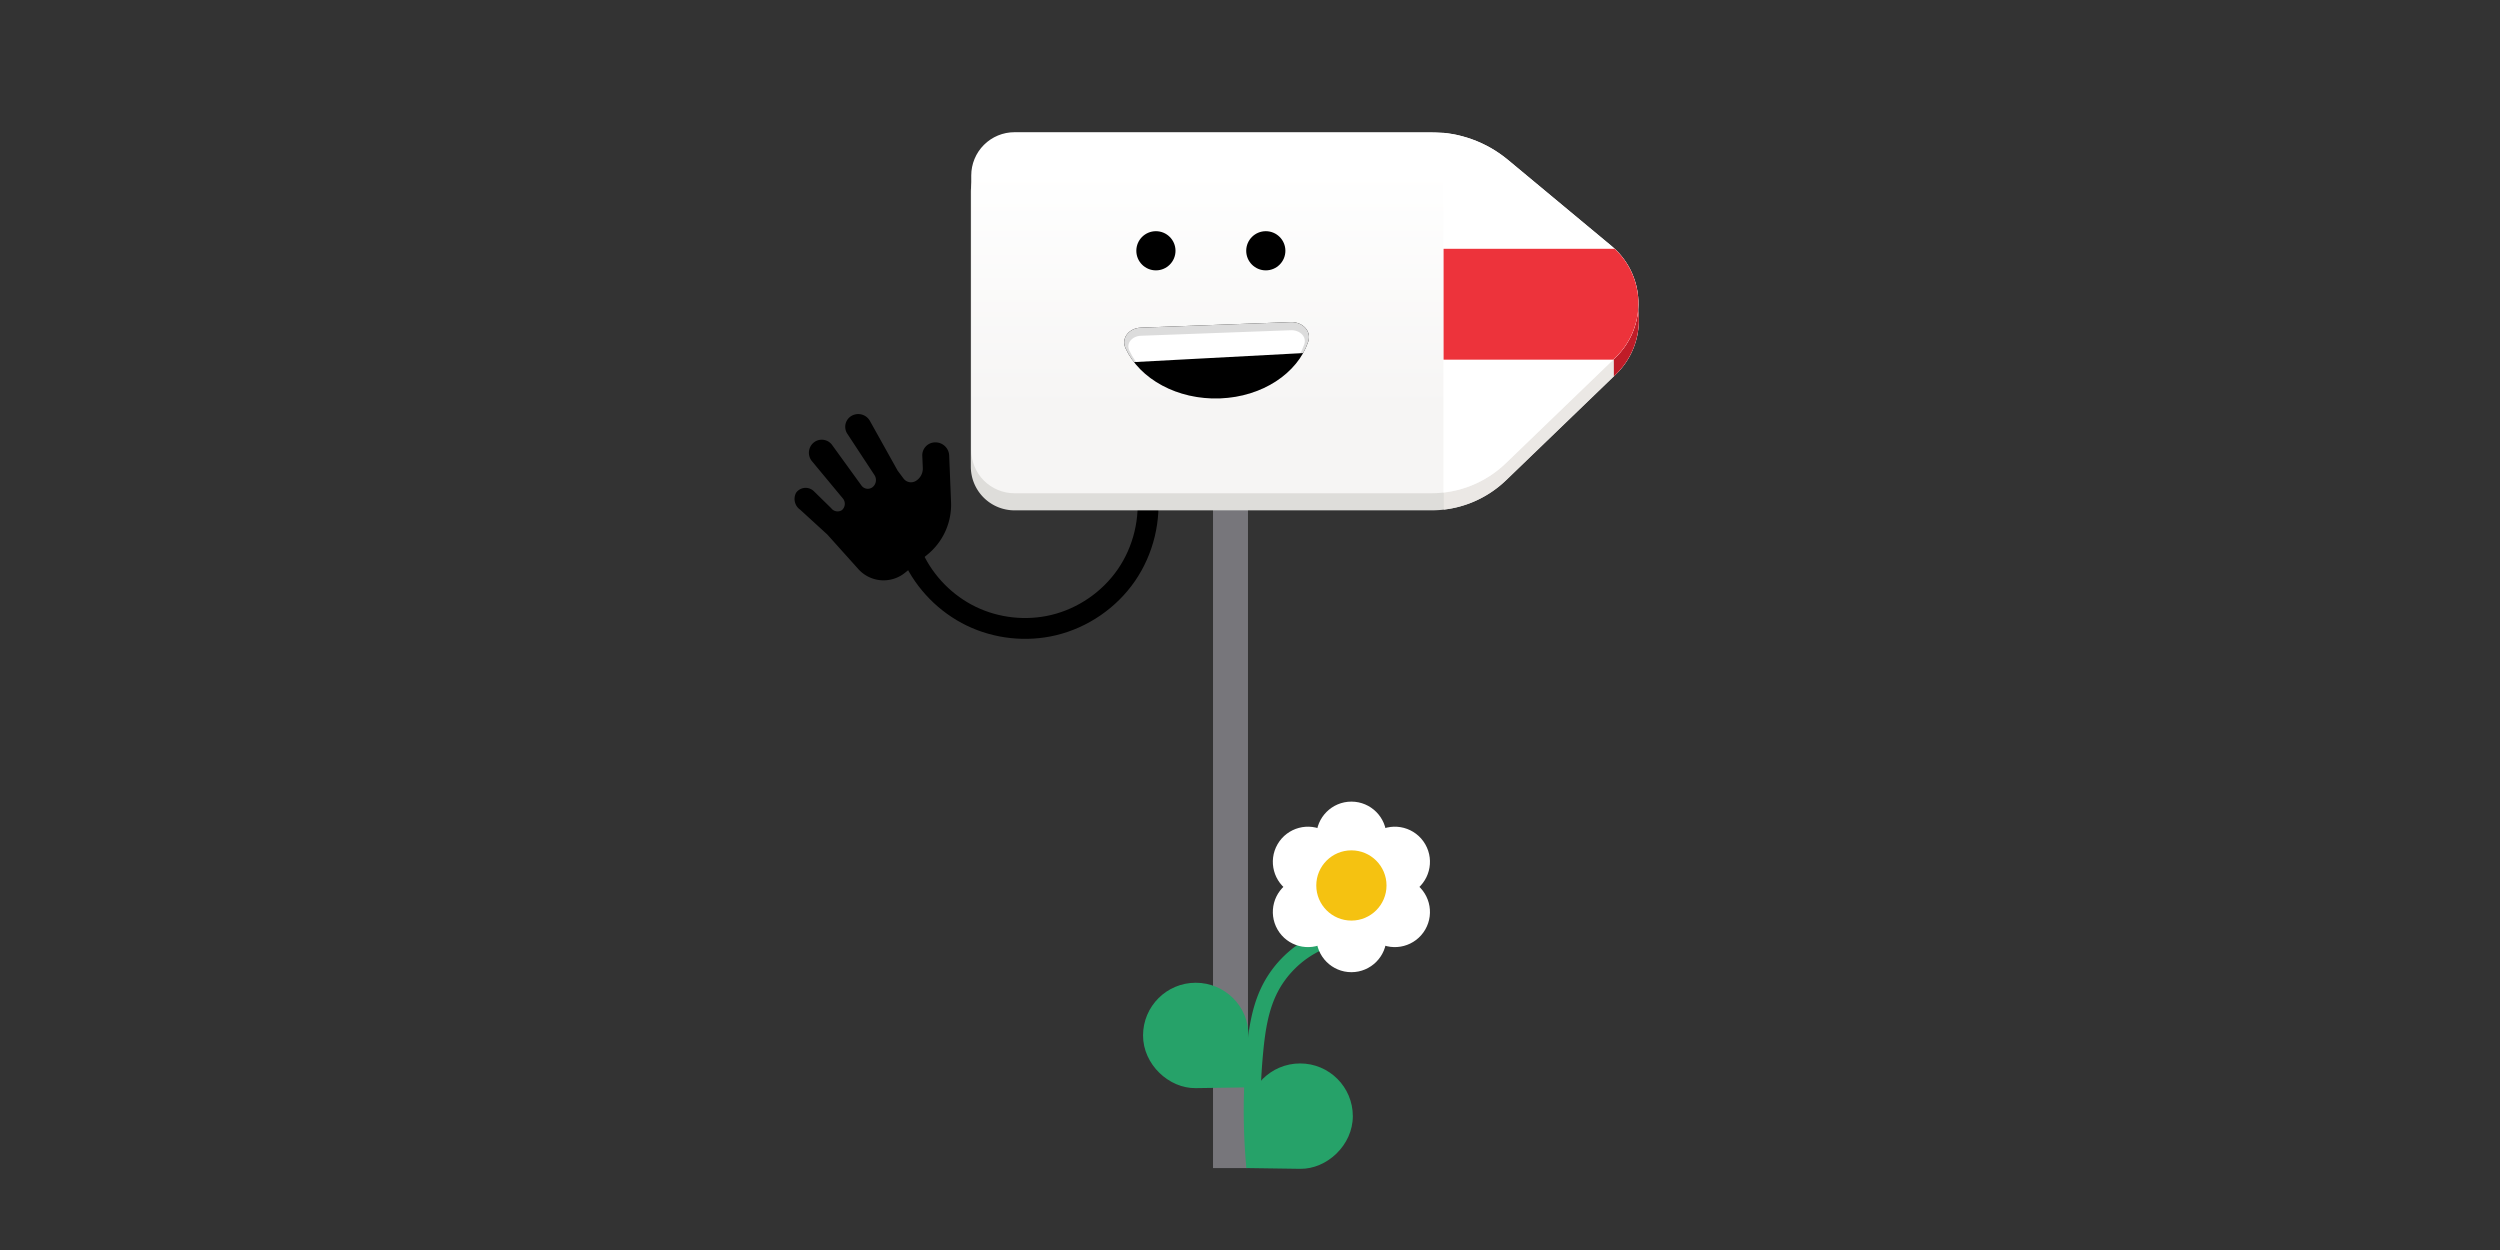<svg xmlns="http://www.w3.org/2000/svg" xmlns:xlink="http://www.w3.org/1999/xlink" width="600" height="300"><rect width="100%" height="100%" fill="#333333" stroke="none"/><defs><linearGradient id="a"><stop offset="0" stop-color="#f6f5f4"/><stop offset="1" stop-color="#fff"/></linearGradient><linearGradient xlink:href="#a" id="c" x1="528.343" y1="97.273" x2="528.343" y2="40.253" gradientUnits="userSpaceOnUse"/><clipPath clipPathUnits="userSpaceOnUse" id="d"><path style="font-variation-settings:normal" d="M210.32 87.069c-2.581 7.554-10.978 13.208-21.172 13.584-10.213.377-19.234-4.653-22.653-12.006-1.16-2.492.877-4.87 3.636-4.972l36.014-1.33c2.758-.101 5.063 2.123 4.175 4.724z" fill="#9141ac" stroke-linejoin="round"/></clipPath><clipPath clipPathUnits="userSpaceOnUse" id="b"><path d="M478.634 30.837h100.05a28.735 28.735 19.87 0118.372 6.64l24.825 20.64a17.992 17.992 87.893 01.985 26.787l-26.32 25.377a25.733 25.733 158.022 01-17.861 7.208H478.634a10.385 10.385 45 01-10.385-10.385V41.222a10.385 10.385 135 0110.385-10.385z" fill="#c061cb" stroke-linejoin="round"/></clipPath></defs><path style="line-height:normal;font-variant-ligatures:normal;font-variant-position:normal;font-variant-caps:normal;font-variant-numeric:normal;font-variant-alternates:normal;font-variant-east-asian:normal;font-feature-settings:normal;font-variation-settings:normal;text-indent:0;text-align:start;text-decoration-line:none;text-decoration-style:solid;text-decoration-color:#000;text-transform:none;text-orientation:mixed;white-space:normal;shape-padding:0;shape-margin:0;inline-size:0;isolation:auto;mix-blend-mode:normal;solid-color:#000;solid-opacity:1" d="M224.48 106.171l-.072.001a3.1 3.1 133.421 00-3.059 3.232l.124 2.889a3.493 3.493 117.893 01-1.651 3.119l-.006.004a2.232 2.232 10.727 01-2.962-.562l-1.416-1.893-6.656-11.936a3.212 3.212 15.651 00-4.39-1.23 3.03 3.03 103.579 00-1.039 4.3l6.517 9.922a2.184 2.184 99.097 01-.466 2.908 1.87 1.87 8.933 01-2.671-.42l-7.028-9.708a3.065 3.065 7.554 00-4.411-.585 3.171 3.171 95.217 00-.41 4.493l7.406 8.925a2.007 2.007 95.13 01-.253 2.817 1.915 1.915 10.362 01-2.533-.463l-4.174-4.09a2.826 2.826 175.562 00-4.243.329 3.142 3.142 76.931 00.953 4.106l6.52 5.961 7.43 8.282a8.158 8.158 4.556 0011.207.893l5.338-4.322a15.455 15.455 114.352 005.717-12.63l-.45-11.189a3.285 3.285 43.496 00-3.322-3.152z" color="#000" font-weight="400" font-family="sans-serif" overflow="visible"/><path d="M219.167 133.753c2.85 6.12 7.865 11.205 13.943 14.141 6.079 2.937 13.179 3.704 19.745 2.134 7.03-1.68 13.383-6.04 17.482-11.993 4.099-5.954 5.903-13.445 4.965-20.612" fill="none" stroke="#000" stroke-width="5"/><path style="font-variation-settings:normal" fill="#77767b" d="M291.125 109.195h8.391v171.143h-8.391z"/><path d="M334.056 225.11c-5.572-1.783-11.785-1.48-17.156.839-5.37 2.318-9.853 6.631-12.377 11.909-2.109 4.41-2.848 9.338-3.323 14.202a149.269 149.269 0 00-.082 28.104" fill="none" stroke="#26a269" stroke-width="4"/><g transform="translate(-1069.036 -82.296) scale(.344)"><circle style="marker:none" cx="4050.5" cy="823" r="24.5" fill="#fff"/><circle transform="rotate(60)" r="24.5" cy="-3113.836" cx="2768.3" style="marker:none" fill="#fff"/><circle style="marker:none" cx="-1282.2" cy="-3971.835" r="24.5" transform="rotate(120)" fill="#fff"/><circle transform="scale(-1)" r="24.5" cy="-893" cx="-4050.5" style="marker:none" fill="#fff"/><circle style="marker:none" cx="-2768.3" cy="3043.836" r="24.5" transform="rotate(-120)" fill="#fff"/><circle transform="rotate(-60)" r="24.5" cy="3901.836" cx="1282.2" style="marker:none" fill="#fff"/><circle r="24.5" cy="857" cx="4050.5" style="marker:none" fill="#f5c211"/></g><path d="M243.432 35.629a10.52 10.52 0 00-3.996.814 10.526 10.526 0 00-3.385 2.278 10.512 10.512 0 00-3.053 7.394v65.883c0 1.373.274 2.744.799 4.012a10.523 10.523 0 002.273 3.402c.97.97 2.135 1.748 3.403 2.274 1.268.525 2.639.798 4.011.798h100.051c3.303 0 6.605-.642 9.668-1.879a25.915 25.915 0 008.264-5.359l26.32-25.377a18.157 18.157 0 004.22-6.256 18.157 18.157 0 001.302-7.433 18.158 18.158 0 00-1.844-7.319 18.163 18.163 0 00-4.67-5.93l-24.824-20.64a28.91 28.91 0 00-8.635-4.945 28.906 28.906 0 00-9.8-1.717H243.431z" fill="#deddda"/><path d="M346.506 57.188v65.117a25.922 25.922 0 006.697-1.7 25.914 25.914 0 008.264-5.359l26.32-25.377a18.157 18.157 0 004.22-6.256 18.157 18.157 0 001.302-7.433 18.158 18.158 0 00-1.844-7.319 18.163 18.163 0 00-4.67-5.93l-6.908-5.743h-33.381z" fill="#ebe8e5"/><path style="font-variation-settings:normal" d="M346.46 63.705l40.857 22.701.009 3.908.46-.445a18.157 18.157 0 004.221-6.256 18.157 18.157 0 001.301-7.433 18.158 18.158 0 00-1.844-7.319 18.166 18.166 0 00-3.804-5.156z" fill="#c01c28"/><g clip-path="url(#b)" transform="translate(-235.15 .893)"><path d="M478.634 30.837h100.05a28.735 28.735 19.87 0118.372 6.64l24.825 20.64a17.992 17.992 87.893 01.985 26.787l-26.32 25.377a25.733 25.733 158.022 01-17.861 7.208H478.634a10.385 10.385 45 01-10.385-10.385V41.222a10.385 10.385 135 0110.385-10.385z" fill="url(#c)"/><circle cx="512.57" cy="59.295" r="4.701"/><circle cx="538.943" cy="59.295" r="4.701"/><g clip-path="url(#d)" transform="translate(338.794 -5.931)"><path style="font-variation-settings:normal" d="M210.32 87.069c-2.581 7.554-10.978 13.208-21.172 13.584-10.213.377-19.234-4.653-22.653-12.006-1.16-2.492.877-4.87 3.636-4.972l36.014-1.33c2.758-.101 5.063 2.123 4.175 4.724z"/><path style="font-variation-settings:normal" d="M162.496 74.422h55.2l1.202 14.834-56.402 3.002z" fill="#fff"/><path style="font-variation-settings:normal" d="M210.32 88.016c-2.581 7.554-10.978 13.208-21.172 13.584-10.213.377-19.234-4.653-22.653-12.006-1.16-2.492.877-4.87 3.636-4.972l36.014-1.33c2.758-.101 5.063 2.124 4.175 4.724z" fill="none" stroke="#000" stroke-width="2" stroke-linejoin="round" stroke-opacity=".139"/></g><path style="font-variation-settings:normal" fill="#fff" d="M581.57 15.522h81.229v136.944H581.57z"/><path style="font-variation-settings:normal" fill="#ed333b" d="M581.611 58.813h86.339v26.608h-86.339z"/></g><path d="M324.678 267.872c0 6.984-6.228 12.739-12.646 12.646l-12.515-.18-.13-12.466c-.074-6.984 5.661-12.646 12.645-12.646s12.646 5.662 12.646 12.646zm-50.347-19.367c0 6.984 6.229 12.738 12.646 12.646l12.516-.18.13-12.466c.074-6.984-5.661-12.646-12.646-12.646-6.984 0-12.646 5.661-12.646 12.646z" fill="#26a269"/></svg>